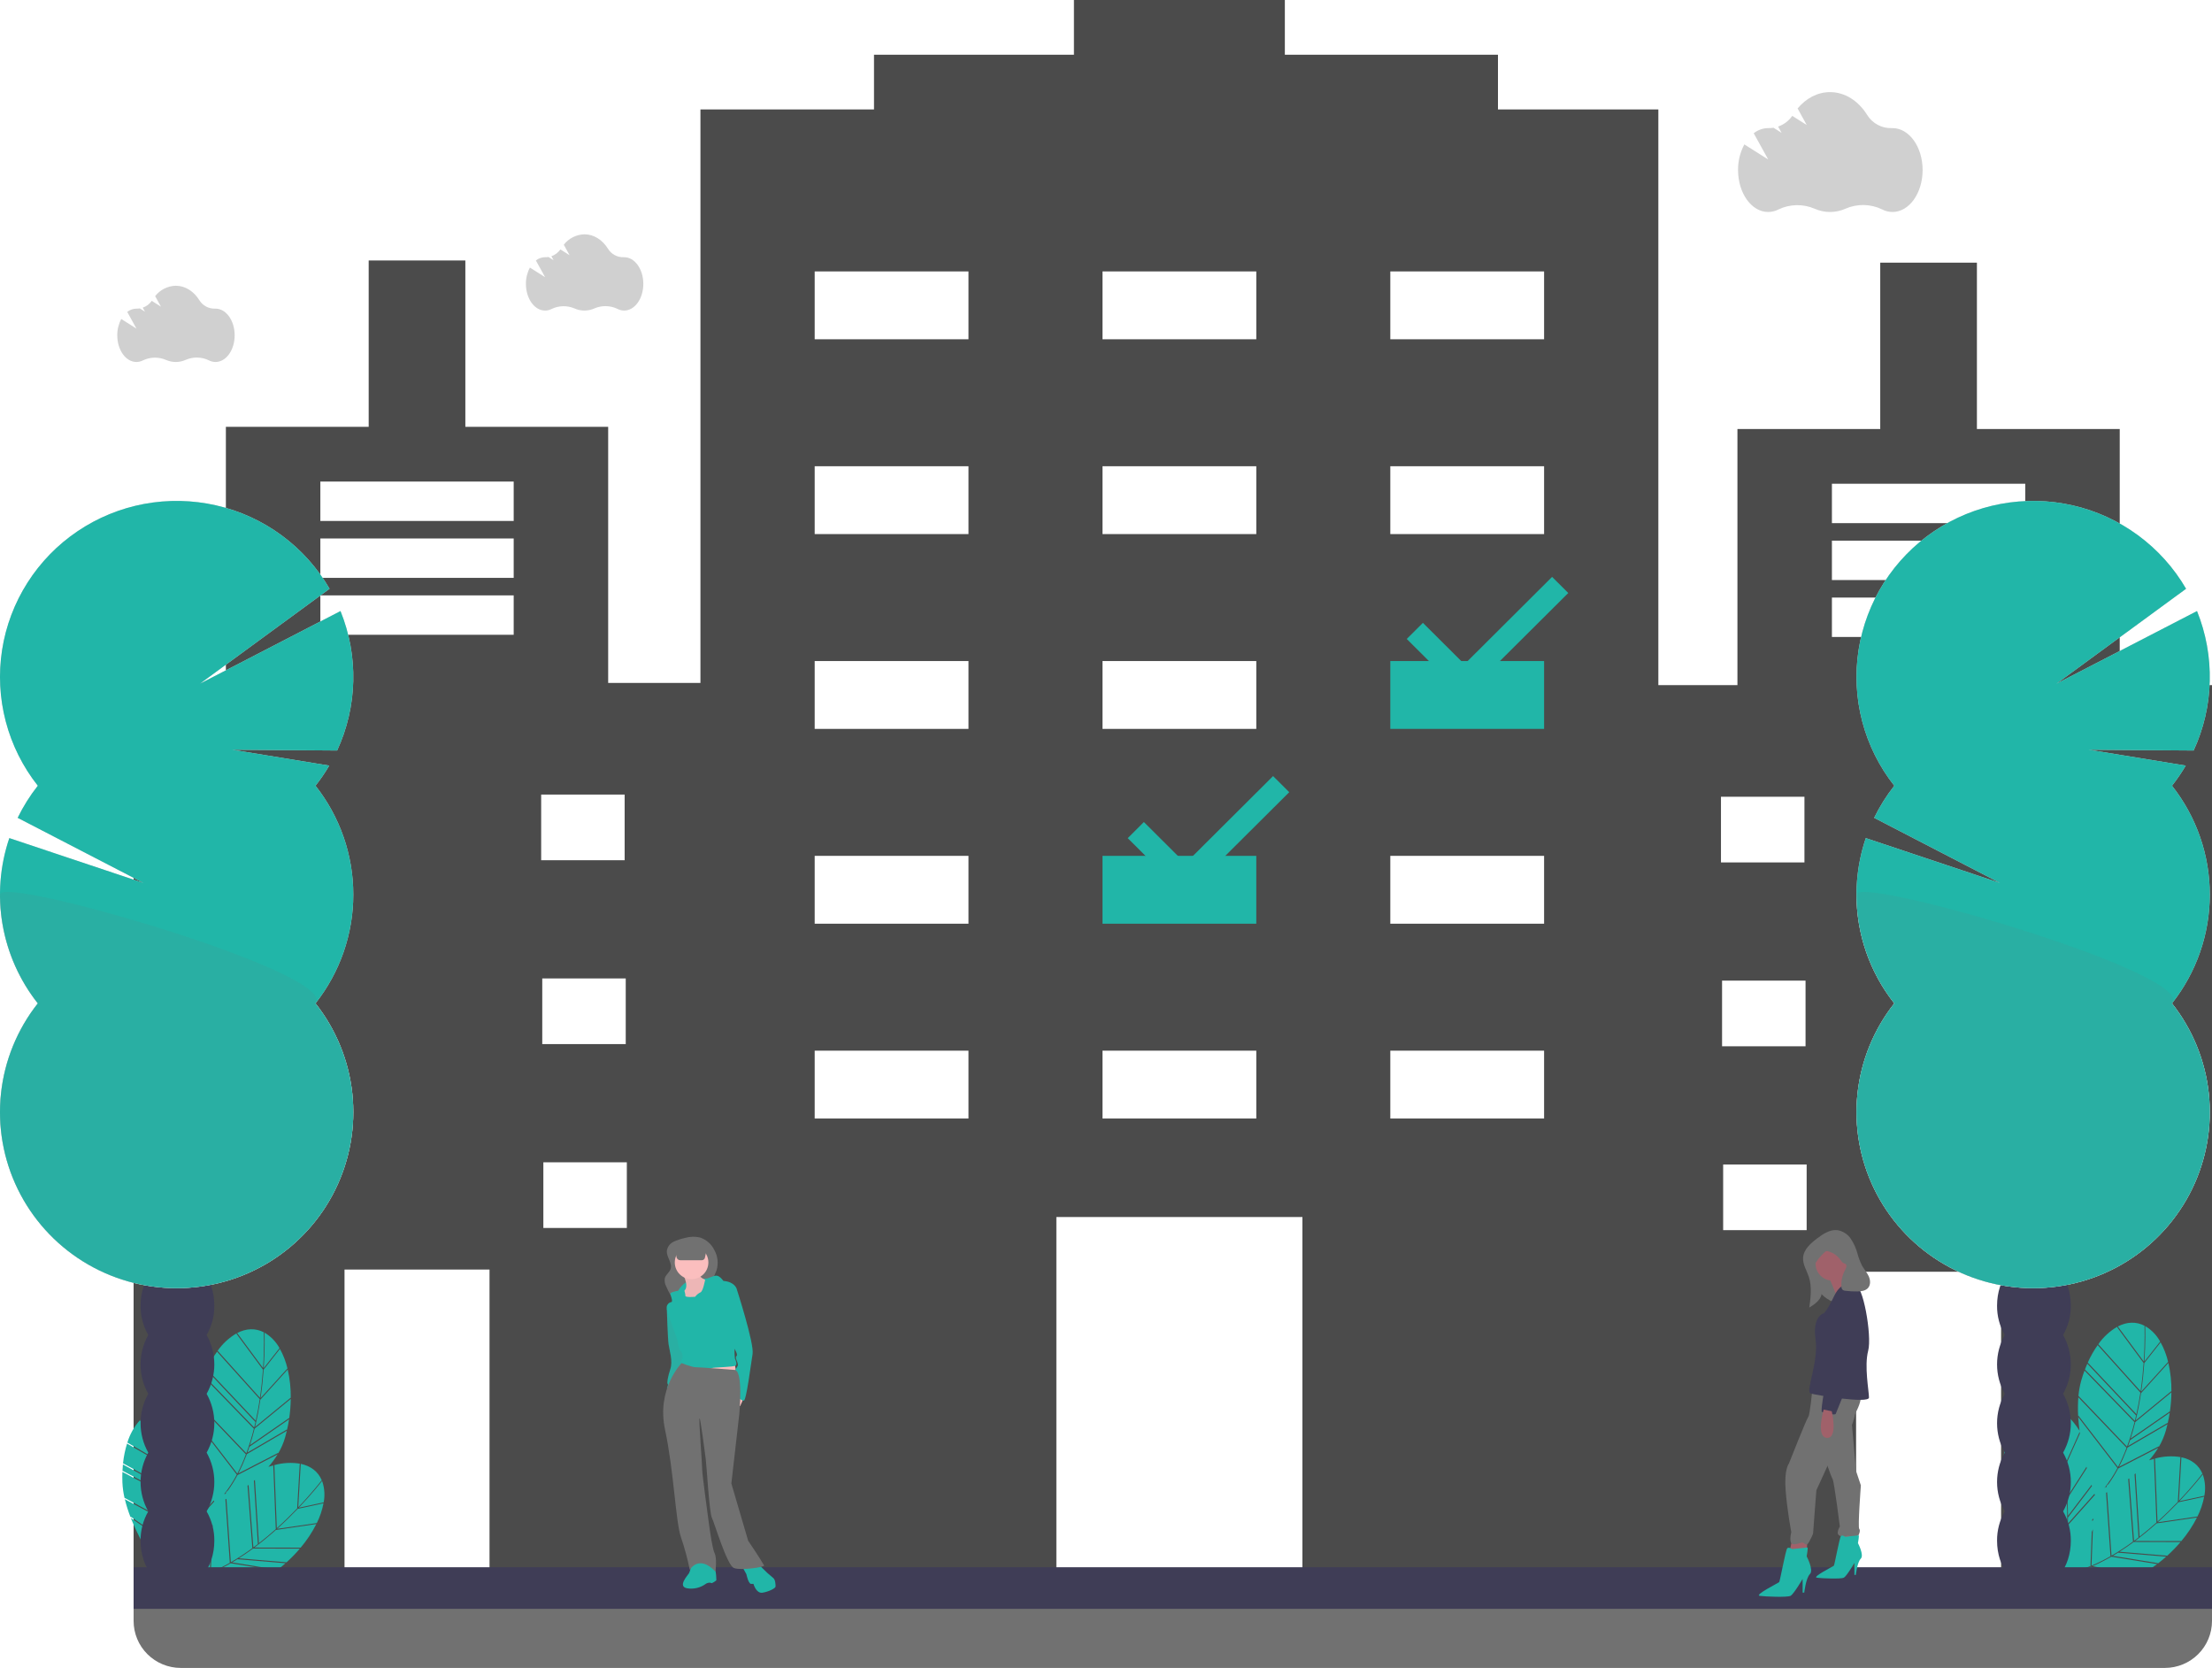 <svg width="252" height="190" viewBox="0 0 252 190" fill="none" xmlns="http://www.w3.org/2000/svg">
<g clip-path="url(#clip0_902_498)">
<path d="M178.562 73.556H157.037V87.27H178.562V73.556Z" fill="#21B6A8"/>
<path d="M145.022 95H123.497V108.714H145.022V95Z" fill="#21B6A8"/>
<path d="M241.488 78.045V48.871H225.218V29.921H214.205V48.871H197.936V78.045H188.926V12.467H170.654V6.234H146.375V0H122.347V6.234H99.57V12.467H79.797V77.795H69.285V48.622H53.015V29.672H42.002V48.622H25.733V77.795H15.221V181.273H39.249V144.619H55.769V181.273H120.345V138.635H148.378V181.273H187.424V181.522H211.452V144.869H227.972V181.522H252V78.045H241.488ZM23.856 90.512H33.367V97.992H23.856V90.512ZM23.981 111.457H33.492V118.937H23.981V111.457ZM33.617 139.882H24.106V132.402H33.617V139.882ZM58.522 72.31H36.496V67.822H58.522V72.31ZM58.522 65.827H36.496V61.339H58.522V65.827ZM58.522 59.344H36.496V54.856H58.522V59.344ZM61.651 90.512H71.162V97.992H61.651V90.512ZM61.776 111.457H71.287V118.937H61.776V111.457ZM71.412 139.882H61.901V132.402H71.412V139.882ZM110.333 127.415H92.812V119.685H110.333V127.415ZM110.333 105.223H92.812V97.493H110.333V105.223ZM110.333 83.031H92.812V75.302H110.333V83.031ZM110.333 60.84H92.812V53.11H110.333V60.84ZM110.333 38.648H92.812V30.919H110.333V38.648ZM143.122 127.415H125.601V119.685H143.122V127.415ZM143.122 105.223H125.601V97.493H143.122V105.223ZM143.122 83.031H125.601V75.302H143.122V83.031ZM143.122 60.84H125.601V53.11H143.122V60.84ZM143.122 38.648H125.601V30.919H143.122V38.648ZM175.91 127.415H158.39V119.685H175.91V127.415ZM175.91 105.223H158.39V97.493H175.91V105.223ZM175.91 83.031H158.39V75.302H175.91V83.031ZM175.91 60.84H158.39V53.11H175.91V60.84ZM175.91 38.648H158.39V30.919H175.91V38.648ZM196.059 90.761H205.57V98.242H196.059V90.761ZM196.184 111.706H205.695V119.186H196.184V111.706ZM205.821 140.131H196.309V132.651H205.821V140.131ZM230.725 72.559H208.699V68.071H230.725V72.559ZM230.725 66.076H208.699V61.588H230.725V66.076ZM230.725 59.593H208.699V55.105H230.725V59.593ZM233.854 90.761H243.365V98.242H233.854V90.761ZM233.979 111.706H243.49V119.186H233.979V111.706ZM243.615 140.131H234.104V132.651H243.615V140.131Z" fill="#4B4B4B"/>
<path d="M30.035 156.017C29.965 157.003 29.856 158.106 29.686 159.266L32.746 155.885L32.763 155.942C32.576 155.128 32.275 154.345 31.868 153.615L31.888 153.668L30.035 156.017Z" fill="#21B6A8"/>
<path d="M30.047 155.844L31.842 153.569C31.46 152.875 30.908 152.289 30.237 151.865C30.204 151.846 30.171 151.827 30.138 151.809C30.148 152.078 30.195 153.655 30.047 155.844Z" fill="#21B6A8"/>
<path d="M28.429 164.762C28.35 165.001 28.268 165.236 28.184 165.467L32.691 162.834L32.697 162.9C32.791 162.491 32.87 162.082 32.932 161.673L28.433 164.792L28.429 164.762Z" fill="#21B6A8"/>
<path d="M29.055 162.553L33.114 159.218L33.126 159.281C33.14 158.178 33.023 157.078 32.778 156.003L29.659 159.448C29.495 160.534 29.294 161.569 29.055 162.553Z" fill="#21B6A8"/>
<path d="M29.59 159.382L24.733 153.984L24.759 153.923C24.302 154.563 23.912 155.248 23.594 155.966L29.136 161.845C29.326 160.987 29.474 160.156 29.59 159.382Z" fill="#21B6A8"/>
<path d="M23.541 156.088L23.542 156.088C23.55 156.068 23.558 156.046 23.567 156.026L23.541 156.088Z" fill="#21B6A8"/>
<path d="M23.271 156.75L23.246 156.812C23.254 156.791 23.263 156.771 23.271 156.75Z" fill="#21B6A8"/>
<path d="M29.104 161.988L23.541 156.088C23.448 156.303 23.357 156.523 23.271 156.75L28.956 162.612C29.008 162.403 29.057 162.195 29.104 161.988Z" fill="#21B6A8"/>
<path d="M32.944 161.594C33.055 160.852 33.115 160.103 33.125 159.353L29.011 162.733C28.848 163.388 28.669 164.018 28.473 164.623L32.935 161.529L32.944 161.594Z" fill="#21B6A8"/>
<path d="M22.534 162.014L27.036 167.866C27.406 167.154 27.733 166.42 28.014 165.669L22.52 159.921C22.466 160.639 22.46 161.361 22.502 162.08L22.534 162.014Z" fill="#21B6A8"/>
<path d="M30.056 151.804L30.096 151.786C29.11 151.261 28.042 151.318 27.019 151.85L29.968 155.84C30.127 153.472 30.057 151.828 30.056 151.804Z" fill="#21B6A8"/>
<path d="M28.038 165.858C27.78 166.534 27.485 167.196 27.154 167.84L31.683 165.505L31.687 165.57C32.029 164.996 32.295 164.381 32.481 163.74C32.553 163.488 32.619 163.235 32.678 162.981L28.118 165.645C28.092 165.716 28.065 165.788 28.038 165.858Z" fill="#21B6A8"/>
<path d="M29.956 156.016L26.939 151.935L26.968 151.876C26.104 152.374 25.362 153.056 24.795 153.873L29.612 159.228C29.779 158.081 29.887 156.991 29.956 156.016Z" fill="#21B6A8"/>
<path d="M28.064 165.537C28.4 164.625 28.686 163.695 28.921 162.751L23.222 156.875C23.087 157.242 22.962 157.624 22.848 158.021C22.691 158.589 22.586 159.171 22.534 159.758L28.059 165.54L28.064 165.537Z" fill="#21B6A8"/>
<path d="M33.917 171.877C33.232 172.592 32.441 173.372 31.569 174.157L36.09 173.498L36.067 173.552C36.444 172.806 36.713 172.012 36.867 171.191L36.848 171.245L33.917 171.877Z" fill="#21B6A8"/>
<path d="M36.731 168.807C36.718 168.771 36.704 168.736 36.69 168.701C36.526 168.914 35.552 170.159 34.038 171.751L36.876 171.139C37.026 170.362 36.976 169.56 36.731 168.807Z" fill="#21B6A8"/>
<path d="M27.081 177.591C26.867 177.725 26.654 177.854 26.442 177.979L31.598 178.815L31.56 178.869C31.895 178.614 32.217 178.349 32.528 178.073L27.065 177.617L27.081 177.591Z" fill="#21B6A8"/>
<path d="M28.978 176.288L34.239 176.298L34.208 176.354C34.925 175.514 35.539 174.592 36.039 173.608L31.431 174.28C30.61 175.012 29.792 175.681 28.978 176.288Z" fill="#21B6A8"/>
<path d="M27.204 177.512L32.622 177.965L32.587 178.02C33.148 177.519 33.673 176.981 34.161 176.409L28.829 176.398C28.284 176.8 27.742 177.171 27.204 177.512Z" fill="#21B6A8"/>
<path d="M20.569 180.183C20.607 180.144 20.648 180.102 20.688 180.061C21.793 179.886 22.872 179.579 23.903 179.146L24.05 175.257C24.094 175.158 24.136 175.058 24.178 174.958L24.021 179.097C24.762 178.784 25.483 178.426 26.181 178.026L25.678 170.796C25.717 170.776 25.756 170.755 25.796 170.734L26.299 177.955L26.304 177.956C27.147 177.467 27.962 176.932 28.748 176.356L28.2 169.24C28.239 169.212 28.277 169.184 28.316 169.155L28.864 176.27C29.038 176.142 29.209 176.013 29.377 175.883L28.925 168.68C28.964 168.649 29.003 168.617 29.041 168.585L29.494 175.793C30.189 175.253 30.835 174.708 31.419 174.185L31.135 166.942L31.194 166.911C30.992 166.964 30.787 167.026 30.58 167.094C30.97 166.651 31.32 166.176 31.627 165.673L27.054 168.03C26.738 168.629 26.382 169.206 25.989 169.758C25.907 169.835 25.825 169.912 25.745 169.992L25.751 170.078C25.713 170.127 25.676 170.177 25.639 170.225L25.63 170.108C25.573 170.167 25.516 170.23 25.459 170.29C26.038 169.57 26.547 168.796 26.977 167.979L22.507 162.17C22.538 162.689 22.589 163.212 22.654 163.73C22.239 163.058 21.735 162.445 21.156 161.907L21.191 161.952L20.158 164.755C20.398 165.715 20.636 166.798 20.834 167.953L22.67 163.852C22.678 163.916 22.687 163.98 22.696 164.044L20.865 168.134C21.046 169.217 21.176 170.264 21.254 171.273L23.452 167.834C23.465 167.883 23.477 167.933 23.49 167.982L21.268 171.458C21.316 172.131 21.341 172.786 21.343 173.421L24.029 169.89C24.044 169.936 24.058 169.981 24.072 170.026L21.357 173.595L21.343 173.567C21.343 173.819 21.338 174.067 21.33 174.313L24.36 170.913C24.376 170.961 24.391 171.004 24.405 171.044L21.322 174.502C21.319 174.578 21.316 174.655 21.312 174.73C21.276 175.452 21.201 176.172 21.086 176.886L21.379 176.591C21.323 176.706 21.269 176.819 21.217 176.93L21.05 177.098C21.031 177.207 21.009 177.314 20.988 177.421C20.927 177.555 20.868 177.687 20.811 177.814C20.866 177.569 20.917 177.323 20.961 177.074L14.908 172.925C16.487 176.95 19.461 180.779 19.651 181.022C19.806 180.734 19.946 180.438 20.075 180.136C20.113 180.133 20.15 180.129 20.188 180.125C20.172 180.162 20.156 180.199 20.14 180.236C20.121 180.238 20.102 180.241 20.083 180.243C20.098 180.247 20.116 180.251 20.132 180.256C20.041 180.467 19.947 180.674 19.846 180.875C19.978 180.756 20.179 180.569 20.42 180.332C21.843 180.694 25.677 181.468 28.961 180.325L23.93 179.234C22.854 179.689 21.725 180.007 20.569 180.183ZM24.104 173.842L24.224 173.72L24.218 173.903L24.097 174.024L24.104 173.842Z" fill="#21B6A8"/>
<path d="M36.63 168.645L36.673 168.657C36.249 167.626 35.391 166.991 34.263 166.751L33.979 171.697C35.617 169.974 36.616 168.664 36.63 168.645Z" fill="#21B6A8"/>
<path d="M26.078 178.187C25.447 178.544 24.796 178.865 24.129 179.151L29.111 180.231L29.073 180.284C29.704 180.059 30.303 179.754 30.857 179.379C31.074 179.23 31.286 179.077 31.494 178.92L26.277 178.074C26.211 178.112 26.144 178.15 26.078 178.187Z" fill="#21B6A8"/>
<path d="M31.536 174.081C32.398 173.304 33.179 172.533 33.857 171.826L34.147 166.765L34.206 166.739C33.222 166.573 32.214 166.627 31.254 166.896L31.536 174.081Z" fill="#21B6A8"/>
<path d="M21.116 161.871C20.538 161.329 19.831 160.941 19.061 160.745C19.024 160.737 18.987 160.729 18.95 160.722C19.043 160.975 19.577 162.46 20.116 164.587L21.116 161.871Z" fill="#21B6A8"/>
<path d="M20.778 168.093L14.485 164.455L14.491 164.389C14.255 165.138 14.096 165.91 14.016 166.691L21.111 170.575C21.025 169.701 20.909 168.865 20.778 168.093Z" fill="#21B6A8"/>
<path d="M14.004 166.823L14.004 166.823C14.007 166.801 14.007 166.778 14.009 166.757L14.004 166.823Z" fill="#21B6A8"/>
<path d="M13.953 167.536L13.948 167.602C13.949 167.58 13.951 167.558 13.953 167.536Z" fill="#21B6A8"/>
<path d="M21.125 170.721L14.005 166.823C13.982 167.056 13.964 167.294 13.953 167.536L21.178 171.36C21.162 171.145 21.145 170.932 21.125 170.721Z" fill="#21B6A8"/>
<path d="M21.231 174.557L14.223 170.782C14.394 171.482 14.612 172.17 14.875 172.841L14.885 172.769L20.982 176.948C21.113 176.157 21.196 175.358 21.231 174.557Z" fill="#21B6A8"/>
<path d="M18.87 160.743L18.903 160.713C17.802 160.518 16.805 160.9 15.997 161.721L20.039 164.608C19.455 162.307 18.879 160.765 18.87 160.743Z" fill="#21B6A8"/>
<path d="M20.082 164.779L15.947 161.826L15.956 161.762C15.289 162.502 14.795 163.379 14.51 164.331L20.752 167.939C20.555 166.798 20.319 165.728 20.082 164.779Z" fill="#21B6A8"/>
<path d="M21.237 174.417C21.273 173.445 21.257 172.473 21.188 171.503L13.945 167.67C13.93 168.061 13.93 168.462 13.945 168.874C13.971 169.463 14.052 170.049 14.185 170.624L21.234 174.42L21.237 174.417Z" fill="#21B6A8"/>
<path d="M244.288 155.269C244.218 156.255 244.108 157.358 243.939 158.518L246.999 155.137L247.016 155.194C246.829 154.38 246.527 153.597 246.121 152.867L246.14 152.92L244.288 155.269Z" fill="#21B6A8"/>
<path d="M244.3 155.096L246.094 152.821C245.713 152.127 245.16 151.541 244.489 151.117C244.457 151.098 244.423 151.079 244.39 151.061C244.4 151.33 244.447 152.907 244.3 155.096Z" fill="#21B6A8"/>
<path d="M242.681 164.014C242.602 164.253 242.521 164.488 242.437 164.719L246.943 162.086L246.95 162.152C247.044 161.743 247.122 161.334 247.185 160.925L242.685 164.044L242.681 164.014Z" fill="#21B6A8"/>
<path d="M243.308 161.805L247.367 158.47L247.378 158.533C247.392 157.43 247.276 156.33 247.03 155.255L243.912 158.7C243.748 159.786 243.547 160.821 243.308 161.805Z" fill="#21B6A8"/>
<path d="M243.842 158.634L238.986 153.236L239.012 153.175C238.555 153.815 238.165 154.5 237.846 155.218L243.388 161.096C243.578 160.239 243.727 159.408 243.842 158.634Z" fill="#21B6A8"/>
<path d="M237.794 155.34L237.794 155.34C237.803 155.32 237.811 155.298 237.819 155.278L237.794 155.34Z" fill="#21B6A8"/>
<path d="M243.356 161.24L237.794 155.34C237.7 155.555 237.61 155.775 237.524 156.002L243.209 161.864C243.261 161.655 243.31 161.446 243.356 161.24Z" fill="#21B6A8"/>
<path d="M237.524 156.002L237.499 156.064C237.507 156.043 237.516 156.023 237.524 156.002Z" fill="#21B6A8"/>
<path d="M247.197 160.846C247.308 160.104 247.368 159.355 247.377 158.605L243.264 161.985C243.101 162.64 242.922 163.27 242.726 163.875L247.188 160.781L247.197 160.846Z" fill="#21B6A8"/>
<path d="M236.786 161.266L241.289 167.118C241.659 166.406 241.985 165.672 242.267 164.921L236.773 159.172C236.719 159.891 236.713 160.613 236.755 161.332L236.786 161.266Z" fill="#21B6A8"/>
<path d="M244.308 151.056L244.349 151.038C243.362 150.513 242.295 150.57 241.272 151.102L244.221 155.092C244.379 152.724 244.309 151.08 244.308 151.056Z" fill="#21B6A8"/>
<path d="M242.291 165.11C242.032 165.786 241.737 166.448 241.406 167.092L245.935 164.757L245.94 164.822C246.281 164.248 246.548 163.633 246.734 162.992C246.806 162.74 246.872 162.487 246.931 162.233L242.371 164.897C242.344 164.968 242.318 165.04 242.291 165.11Z" fill="#21B6A8"/>
<path d="M244.209 155.268L241.192 151.187L241.22 151.128C240.357 151.626 239.615 152.308 239.048 153.125L243.865 158.48C244.032 157.333 244.14 156.243 244.209 155.268Z" fill="#21B6A8"/>
<path d="M242.316 164.789C242.652 163.877 242.938 162.947 243.174 162.003L237.475 156.127C237.339 156.494 237.215 156.876 237.101 157.273C236.943 157.841 236.838 158.423 236.787 159.01L242.312 164.792L242.316 164.789Z" fill="#21B6A8"/>
<path d="M248.17 171.129C247.485 171.844 246.694 172.624 245.821 173.409L250.343 172.75L250.319 172.804C250.696 172.058 250.965 171.264 251.12 170.443L251.1 170.497L248.17 171.129Z" fill="#21B6A8"/>
<path d="M250.983 168.059C250.971 168.023 250.957 167.988 250.943 167.953C250.779 168.166 249.805 169.411 248.29 171.003L251.129 170.391C251.279 169.614 251.229 168.811 250.983 168.059Z" fill="#21B6A8"/>
<path d="M241.333 176.843C241.12 176.977 240.906 177.106 240.694 177.231L245.85 178.067L245.813 178.121C246.147 177.866 246.47 177.601 246.78 177.325L241.317 176.869L241.333 176.843Z" fill="#21B6A8"/>
<path d="M243.231 175.54L248.492 175.55L248.46 175.606C249.177 174.766 249.792 173.844 250.291 172.86L245.684 173.532C244.862 174.264 244.045 174.933 243.231 175.54Z" fill="#21B6A8"/>
<path d="M241.457 176.764L246.874 177.217L246.84 177.272C247.4 176.771 247.926 176.233 248.414 175.661L243.082 175.65C242.536 176.051 241.995 176.423 241.457 176.764Z" fill="#21B6A8"/>
<path d="M234.822 179.435C234.86 179.396 234.901 179.354 234.941 179.313C236.045 179.138 237.125 178.831 238.156 178.398L238.303 174.509C238.347 174.41 238.389 174.31 238.43 174.21L238.274 178.349C239.014 178.036 239.736 177.678 240.434 177.278L239.931 170.048C239.97 170.028 240.009 170.007 240.049 169.986L240.551 177.207L240.556 177.208C241.399 176.719 242.215 176.184 243 175.608L242.452 168.492C242.491 168.464 242.53 168.436 242.569 168.407L243.117 175.522C243.29 175.394 243.461 175.265 243.63 175.135L243.178 167.932C243.217 167.901 243.255 167.869 243.294 167.837L243.746 175.045C244.442 174.505 245.088 173.96 245.672 173.437L245.388 166.194L245.447 166.163C245.245 166.216 245.04 166.278 244.833 166.346C245.222 165.903 245.572 165.428 245.879 164.925L241.307 167.282C240.99 167.881 240.634 168.458 240.241 169.01C240.159 169.087 240.078 169.164 239.997 169.244L240.003 169.331C239.966 169.379 239.929 169.429 239.891 169.477L239.883 169.36C239.825 169.419 239.769 169.482 239.712 169.542C240.291 168.822 240.799 168.048 241.229 167.231L236.76 161.422C236.79 161.941 236.841 162.464 236.907 162.982C236.492 162.31 235.988 161.697 235.409 161.159L235.444 161.204L234.411 164.007C234.65 164.967 234.888 166.05 235.087 167.205L236.923 163.104C236.931 163.168 236.94 163.232 236.949 163.296L235.117 167.386C235.299 168.469 235.428 169.516 235.507 170.525L237.704 167.086C237.717 167.135 237.73 167.185 237.742 167.234L235.521 170.71C235.569 171.383 235.594 172.038 235.595 172.673L238.282 169.142C238.296 169.188 238.31 169.234 238.324 169.278L235.609 172.847L235.596 172.819C235.595 173.071 235.591 173.319 235.582 173.565L238.613 170.165C238.629 170.213 238.644 170.256 238.658 170.296L235.575 173.754C235.572 173.83 235.569 173.907 235.565 173.982C235.529 174.704 235.453 175.424 235.339 176.138L235.631 175.843C235.576 175.958 235.522 176.071 235.469 176.182L235.303 176.35C235.284 176.459 235.262 176.566 235.241 176.673C235.18 176.807 235.12 176.939 235.064 177.066C235.119 176.821 235.17 176.575 235.214 176.326L229.161 172.177C230.74 176.202 233.713 180.031 233.904 180.274C234.058 179.986 234.199 179.69 234.328 179.388C234.365 179.385 234.403 179.381 234.44 179.377C234.425 179.414 234.409 179.451 234.393 179.488C234.374 179.49 234.355 179.493 234.336 179.495C234.351 179.499 234.368 179.503 234.384 179.508C234.293 179.719 234.199 179.926 234.098 180.127C234.23 180.008 234.432 179.821 234.672 179.584C236.096 179.946 239.93 180.72 243.213 179.577L238.183 178.486C237.106 178.941 235.977 179.259 234.822 179.435ZM238.356 173.094L238.477 172.972L238.47 173.155L238.35 173.276L238.356 173.094Z" fill="#21B6A8"/>
<path d="M250.883 167.897L250.925 167.909C250.502 166.878 249.644 166.243 248.515 166.003L248.232 170.949C249.87 169.226 250.869 167.916 250.883 167.897Z" fill="#21B6A8"/>
<path d="M240.331 177.439C239.699 177.796 239.048 178.118 238.381 178.403L243.364 179.483L243.326 179.536C243.956 179.311 244.556 179.006 245.109 178.631C245.326 178.482 245.539 178.329 245.747 178.172L240.529 177.326C240.463 177.364 240.397 177.402 240.331 177.439Z" fill="#21B6A8"/>
<path d="M245.789 173.333C246.651 172.556 247.432 171.785 248.109 171.078L248.399 166.017L248.458 165.991C247.475 165.825 246.467 165.879 245.507 166.148L245.789 173.333Z" fill="#21B6A8"/>
<path d="M235.369 161.123C234.791 160.581 234.084 160.193 233.314 159.997C233.277 159.989 233.24 159.981 233.203 159.974C233.295 160.227 233.829 161.712 234.369 163.839L235.369 161.123Z" fill="#21B6A8"/>
<path d="M235.031 167.345L228.737 163.707L228.743 163.641C228.508 164.39 228.349 165.162 228.269 165.943L235.363 169.827C235.278 168.952 235.161 168.117 235.031 167.345Z" fill="#21B6A8"/>
<path d="M228.205 166.788L228.201 166.854C228.202 166.832 228.204 166.81 228.205 166.788Z" fill="#21B6A8"/>
<path d="M228.257 166.075L228.257 166.075C228.259 166.053 228.26 166.03 228.262 166.008L228.257 166.075Z" fill="#21B6A8"/>
<path d="M235.377 169.973L228.257 166.075C228.234 166.308 228.217 166.546 228.205 166.788L235.431 170.612C235.415 170.397 235.397 170.184 235.377 169.973Z" fill="#21B6A8"/>
<path d="M235.484 173.809L228.475 170.034C228.646 170.734 228.865 171.422 229.128 172.093L229.137 172.021L235.235 176.2C235.366 175.409 235.449 174.61 235.484 173.809Z" fill="#21B6A8"/>
<path d="M233.123 159.995L233.156 159.965C232.055 159.77 231.057 160.152 230.249 160.973L234.292 163.86C233.708 161.559 233.131 160.017 233.123 159.995Z" fill="#21B6A8"/>
<path d="M234.335 164.031L230.2 161.078L230.209 161.014C229.542 161.754 229.048 162.631 228.762 163.583L235.005 167.191C234.807 166.05 234.572 164.98 234.335 164.031Z" fill="#21B6A8"/>
<path d="M235.49 173.669C235.526 172.697 235.51 171.725 235.441 170.755L228.198 166.922C228.182 167.313 228.182 167.714 228.197 168.126C228.224 168.715 228.304 169.301 228.438 169.876L235.486 173.672L235.49 173.669Z" fill="#21B6A8"/>
<path d="M15.221 181.273H252V184.648C252 186.067 251.434 187.429 250.426 188.432C249.419 189.436 248.052 190 246.628 190H20.593C19.168 190 17.802 189.436 16.794 188.432C15.787 187.429 15.221 186.067 15.221 184.648V181.273Z" fill="#717171"/>
<path d="M252 178.53H15.221V183.268H252V178.53Z" fill="#3F3D56"/>
<path d="M198.723 16.45L201.442 18.168L199.791 15.178C200.259 14.806 200.838 14.6 201.436 14.593C201.45 14.593 201.465 14.593 201.48 14.593C201.668 14.596 201.857 14.582 202.044 14.552L202.965 15.134L202.57 14.418C203.223 14.191 203.787 13.765 204.182 13.199L205.832 14.241L204.79 12.354C205.754 11.2 207.055 10.493 208.486 10.493C210.201 10.493 211.729 11.509 212.715 13.093C213.007 13.567 213.419 13.955 213.91 14.219C214.401 14.483 214.953 14.612 215.511 14.595C215.542 14.593 215.572 14.593 215.603 14.593C217.497 14.593 219.032 16.732 219.032 19.37C219.032 22.009 217.497 24.147 215.603 24.147C215.187 24.146 214.777 24.044 214.409 23.849C213.764 23.538 213.059 23.369 212.343 23.355C211.626 23.341 210.915 23.482 210.259 23.769C209.704 24.017 209.104 24.146 208.496 24.147C207.888 24.149 207.286 24.023 206.731 23.777C206.079 23.496 205.375 23.357 204.665 23.371C203.956 23.384 203.257 23.55 202.617 23.856C202.253 24.046 201.847 24.146 201.436 24.147C199.542 24.147 198.007 22.009 198.007 19.37C197.996 18.352 198.242 17.348 198.723 16.45Z" fill="#D0D0D0"/>
<path d="M60.37 30.481L62.1 31.574L61.05 29.671C61.347 29.435 61.715 29.304 62.096 29.299C62.105 29.299 62.115 29.299 62.124 29.299C62.244 29.302 62.364 29.293 62.483 29.273L63.069 29.643L62.818 29.188C63.233 29.044 63.592 28.773 63.843 28.413L64.892 29.076L64.23 27.875C64.509 27.516 64.865 27.224 65.271 27.019C65.678 26.815 66.125 26.703 66.581 26.691C67.672 26.691 68.644 27.338 69.271 28.345C69.457 28.646 69.719 28.894 70.031 29.061C70.344 29.229 70.695 29.312 71.049 29.3C71.069 29.3 71.089 29.299 71.108 29.299C72.313 29.299 73.289 30.66 73.289 32.338C73.289 34.017 72.313 35.377 71.108 35.377C70.843 35.376 70.583 35.311 70.349 35.188C69.938 34.989 69.49 34.882 69.034 34.873C68.578 34.864 68.126 34.954 67.709 35.136C67.356 35.294 66.974 35.376 66.587 35.377C66.2 35.378 65.818 35.298 65.464 35.141C65.05 34.962 64.602 34.874 64.15 34.883C63.699 34.892 63.255 34.997 62.848 35.192C62.616 35.313 62.358 35.376 62.096 35.377C60.891 35.377 59.915 34.017 59.915 32.338C59.908 31.691 60.065 31.052 60.37 30.481Z" fill="#D0D0D0"/>
<path d="M13.816 36.339L15.545 37.432L14.495 35.529C14.793 35.293 15.161 35.162 15.541 35.157C15.55 35.157 15.56 35.158 15.569 35.158C15.689 35.16 15.809 35.151 15.928 35.131L16.514 35.502L16.263 35.047C16.678 34.902 17.037 34.631 17.288 34.271L18.338 34.934L17.675 33.733C17.954 33.375 18.31 33.082 18.716 32.878C19.123 32.673 19.57 32.561 20.026 32.55C21.117 32.55 22.089 33.196 22.716 34.203C22.902 34.505 23.164 34.752 23.476 34.92C23.789 35.087 24.14 35.17 24.495 35.159C24.514 35.158 24.534 35.157 24.553 35.157C25.758 35.157 26.734 36.518 26.734 38.196C26.734 39.875 25.758 41.235 24.553 41.235C24.288 41.234 24.028 41.169 23.794 41.046C23.384 40.847 22.935 40.74 22.479 40.731C22.024 40.722 21.571 40.812 21.154 40.995C20.801 41.152 20.419 41.234 20.032 41.235C19.645 41.236 19.263 41.156 18.909 41C18.495 40.821 18.047 40.733 17.596 40.741C17.144 40.75 16.7 40.855 16.293 41.05C16.061 41.171 15.803 41.234 15.541 41.235C14.337 41.235 13.36 39.875 13.36 38.196C13.353 37.549 13.51 36.91 13.816 36.339Z" fill="#D0D0D0"/>
<path d="M76.27 148.824L75.968 149.125C75.968 149.125 76.069 152.436 76.169 153.138C76.27 153.841 76.673 155.045 76.371 155.948C76.069 156.851 75.968 157.553 76.069 157.653C76.169 157.754 75.968 158.155 75.968 158.155L76.773 157.653L78.083 154.643L77.478 151.433L76.27 148.824Z" fill="#21B6A8"/>
<path opacity="0.1" d="M76.27 148.824L75.968 149.125C75.968 149.125 76.069 152.436 76.169 153.138C76.27 153.841 76.673 155.045 76.371 155.948C76.069 156.851 75.968 157.553 76.069 157.653C76.169 157.754 75.968 158.155 75.968 158.155L76.773 157.653L78.083 154.643L77.478 151.433L76.27 148.824Z" fill="#717171"/>
<path d="M81.608 180.026C81.608 180.026 81.608 178.923 81.406 178.722C81.205 178.522 80.903 177.819 80.5 177.819C80.097 177.819 78.687 178.221 78.687 178.321C78.698 178.634 78.629 178.945 78.486 179.224C78.284 179.525 77.176 180.729 78.284 180.929C78.653 180.99 79.029 180.976 79.392 180.89C79.755 180.804 80.098 180.647 80.399 180.428C80.5 180.327 80.903 180.227 81.003 180.327C81.104 180.428 81.608 180.026 81.608 180.026Z" fill="#21B6A8"/>
<path d="M84.428 178.221L85.032 179.324C85.032 179.324 85.233 180.327 85.535 180.428H85.838C85.838 180.428 86.14 181.531 86.845 181.431C87.55 181.331 88.355 180.929 88.355 180.729C88.355 180.528 88.355 179.926 88.053 179.725C87.629 179.381 87.226 179.012 86.845 178.622L86.341 178.12L84.428 178.221Z" fill="#21B6A8"/>
<path d="M76.698 141.469C76.505 141.568 76.337 141.711 76.211 141.888C76.084 142.064 76.002 142.268 75.971 142.483C75.915 143.199 76.626 143.874 76.397 144.555C76.267 144.942 75.863 145.193 75.746 145.584C75.685 145.896 75.731 146.219 75.877 146.502C76.036 146.89 76.23 147.263 76.455 147.616C76.88 148.28 77.432 148.91 77.546 149.689C77.577 149.825 77.576 149.967 77.542 150.103C77.508 150.238 77.442 150.364 77.349 150.469C77.554 150.315 77.788 150.204 78.037 150.143C79.066 149.801 80.022 149.27 80.856 148.579C81.16 148.366 81.388 148.064 81.509 147.715C81.662 147.099 81.193 146.482 81.238 145.849C81.266 145.443 81.501 145.085 81.634 144.701C81.75 144.319 81.787 143.917 81.743 143.52C81.698 143.124 81.574 142.74 81.377 142.392C81.214 142.055 80.984 141.755 80.701 141.51C80.418 141.265 80.088 141.079 79.731 140.965C79.182 140.838 78.609 140.854 78.067 141.013C77.595 141.111 77.135 141.264 76.698 141.469Z" fill="#717171"/>
<path d="M77.265 147.033C77.487 146.622 77.816 146.279 78.216 146.038C78.617 145.797 79.075 145.668 79.543 145.664C81.154 145.664 80.852 145.564 80.852 145.564L80.349 147.57L79.342 148.573L77.265 147.033Z" fill="#21B6A8"/>
<path d="M77.68 144.912C77.68 144.912 78.586 146.416 77.982 147.018C77.378 147.62 77.68 148.222 77.781 148.323C77.881 148.423 80.701 148.624 80.701 148.624L80.802 147.219L81.104 146.015C81.104 146.015 79.493 145.714 79.694 145.012C79.896 144.31 77.68 144.912 77.68 144.912Z" fill="#FBBEBE"/>
<path opacity="0.1" d="M77.68 144.912C77.68 144.912 78.586 146.416 77.982 147.018C77.378 147.62 77.68 148.222 77.781 148.323C77.881 148.423 80.701 148.624 80.701 148.624L80.802 147.219L81.104 146.015C81.104 146.015 79.493 145.714 79.694 145.012C79.896 144.31 77.68 144.912 77.68 144.912Z" fill="#717171"/>
<path d="M84.73 159.158C84.622 159.503 84.487 159.838 84.327 160.161C84.226 160.262 83.924 159.459 83.924 159.459L84.226 158.757L84.73 159.158Z" fill="#FBBEBE"/>
<path d="M83.572 154.593L83.974 156.901H77.932L78.234 154.593H83.572Z" fill="#FBBEBE"/>
<path d="M78.788 145.714C79.844 145.714 80.701 144.861 80.701 143.808C80.701 142.755 79.844 141.902 78.788 141.902C77.731 141.902 76.874 142.755 76.874 143.808C76.874 144.861 77.731 145.714 78.788 145.714Z" fill="#FBBEBE"/>
<path d="M79.191 147.721C79.191 147.721 78.083 147.821 78.083 147.62C78.083 147.42 77.982 146.818 77.781 146.918C77.579 147.018 76.27 147.119 76.371 147.42C76.471 147.721 76.673 148.323 76.471 148.323C76.384 148.34 76.302 148.376 76.229 148.426C76.156 148.477 76.094 148.541 76.047 148.616C76 148.691 75.968 148.775 75.955 148.863C75.941 148.95 75.946 149.04 75.968 149.125C76.069 149.627 77.176 152.637 77.176 152.637C77.176 152.637 77.277 153.64 77.579 153.941C77.702 154.099 77.769 154.293 77.769 154.493C77.769 154.693 77.702 154.887 77.579 155.045C77.378 155.245 78.083 155.446 78.385 155.847C78.687 156.249 81.003 155.948 81.104 155.847C81.205 155.747 83.622 155.747 83.823 155.546C84.025 155.346 83.723 154.744 83.723 154.744C83.723 154.744 83.622 153.841 83.723 153.54C83.823 153.239 83.32 148.323 83.018 148.022C82.716 147.721 83.924 146.818 83.924 146.818C83.924 146.818 83.723 146.015 82.413 145.915C82.413 145.915 82.01 145.313 81.608 145.313C81.205 145.313 80.33 145.78 80.33 145.78C80.33 145.78 80.097 147.119 79.795 147.219C79.556 147.336 79.349 147.508 79.191 147.721Z" fill="#21B6A8"/>
<path d="M83.219 146.517L83.924 146.818C83.924 146.818 85.938 153.038 85.737 154.242C85.535 155.446 85.032 159.559 84.73 159.559C84.428 159.559 83.823 158.957 83.823 158.957V157.954C83.823 157.754 83.521 157.152 83.723 157.152C83.924 157.152 84.226 156.951 84.025 156.75C83.823 156.55 83.622 156.249 83.823 155.948C84.025 155.647 84.125 155.546 84.025 155.245C83.924 154.944 83.723 154.643 83.924 154.443C84.125 154.242 83.42 153.239 83.42 153.239L82.313 148.824L82.514 147.018L83.219 146.517Z" fill="#21B6A8"/>
<path d="M83.622 156.048C83.622 156.048 79.795 155.747 79.291 155.747C78.788 155.747 77.658 155.275 77.658 155.275C77.658 155.275 74.759 158.155 75.766 162.87C76.773 167.586 76.975 173.405 77.579 175.11C77.99 176.326 78.326 177.566 78.586 178.823C78.586 178.823 79.593 177.017 81.507 179.023C81.507 179.023 81.708 177.518 81.406 176.916C81.104 176.314 80.701 173.104 80.701 173.104C80.701 173.104 79.996 167.987 79.996 167.385C79.996 166.783 79.593 161.666 79.694 161.566C79.795 161.466 80.298 165.479 80.399 166.181C80.5 166.883 80.802 172.301 81.104 172.903C81.406 173.505 82.816 178.321 83.622 178.622C84.428 178.923 87.147 178.522 87.046 178.321C86.945 178.12 86.24 177.017 86.039 176.716L85.233 175.512L83.32 168.99L84.226 161.064C84.226 161.064 84.73 155.948 83.622 156.048Z" fill="#717171"/>
<path d="M79.953 143.557H77.499C77.395 143.557 77.295 143.52 77.216 143.453C77.136 143.385 77.084 143.292 77.068 143.19L76.824 141.651H80.651L80.309 143.27C80.292 143.351 80.247 143.424 80.182 143.476C80.118 143.529 80.037 143.557 79.953 143.557Z" fill="#717171"/>
<path d="M206.422 143.082H210.294V148.592C209.785 148.592 209.282 148.492 208.812 148.298C208.342 148.105 207.916 147.821 207.556 147.462C207.197 147.104 206.911 146.679 206.717 146.211C206.522 145.743 206.422 145.242 206.422 144.735V143.082Z" fill="#717171"/>
<path d="M204.164 175.362L203.887 176.739H205.823L205.915 175.362H204.164Z" fill="#A0616A"/>
<path d="M204.164 176.464C204.164 176.464 203.795 176.188 203.611 176.372C203.426 176.555 202.781 180.137 202.689 180.229C202.597 180.321 199.831 181.698 200.476 181.79C201.122 181.882 203.611 181.974 203.979 181.79C204.348 181.606 205.362 179.862 205.362 179.862V181.423H205.546C205.546 181.423 205.731 179.77 206.192 179.31C206.653 178.851 205.823 177.29 205.823 177.29C205.823 177.29 206.007 176.28 205.915 176.28C205.823 176.28 204.164 176.464 204.164 176.464Z" fill="#21B6A8"/>
<path d="M209.879 174.397L209.602 175.775H211.538L211.631 174.397H209.879Z" fill="#A0616A"/>
<path d="M207.667 165.444C207.667 165.444 208.588 168.199 208.773 168.474C208.957 168.75 209.603 173.892 209.603 173.892C209.603 173.892 208.957 174.902 209.787 174.994C210.617 175.086 210.248 174.811 210.801 174.994C210.951 175.051 211.113 175.072 211.273 175.056C211.433 175.04 211.587 174.988 211.723 174.902C211.723 174.902 211.999 174.351 211.815 174.168C211.631 173.984 211.999 169.209 211.999 169.209L211.446 167.556L210.985 162.321C210.985 162.321 211.538 160.944 211.262 160.576C210.985 160.209 210.063 160.852 210.063 160.852L207.667 165.444Z" fill="#717171"/>
<path d="M206.468 158.281C206.468 158.281 206.192 161.219 206.007 161.403C205.823 161.587 203.795 166.729 203.795 166.729C203.795 166.729 203.242 167.372 203.426 169.76C203.611 172.147 204.071 174.535 204.071 174.535C204.071 174.535 203.703 175.913 204.348 175.913C204.993 175.913 205.27 175.545 205.546 175.821C205.823 176.096 206.007 175.821 206.1 175.637C206.192 175.453 206.56 174.811 206.56 174.627C206.56 174.443 206.929 169.76 206.929 169.76C206.929 169.76 209.971 163.056 210.248 162.689C210.524 162.321 212.091 160.301 211.999 158.923L206.468 158.281Z" fill="#717171"/>
<path d="M208.773 145.883C209.842 145.883 210.709 145.02 210.709 143.954C210.709 142.889 209.842 142.026 208.773 142.026C207.704 142.026 206.837 142.889 206.837 143.954C206.837 145.02 207.704 145.883 208.773 145.883Z" fill="#A0616A"/>
<path d="M208.404 145.607C208.404 145.607 209.142 147.26 209.234 147.72C209.326 148.179 211.077 146.801 211.077 146.801C211.077 146.801 210.156 145.24 210.432 144.505L208.404 145.607Z" fill="#A0616A"/>
<path d="M211.354 146.526C211.354 146.526 209.971 145.516 208.957 147.628C207.943 149.74 207.667 149.648 207.667 149.648C207.667 149.648 206.468 150.015 206.837 152.587C207.206 155.158 205.639 158.556 206.284 158.74C206.929 158.923 212.921 159.934 212.921 159.199C212.921 158.464 212.368 155.617 212.829 153.873C213.29 152.128 212.184 146.067 211.354 146.526Z" fill="#3F3D56"/>
<path d="M209.971 146.985C209.971 146.985 208.865 148.638 208.957 149.924C209.049 151.209 209.049 152.036 209.049 152.036C209.049 152.036 207.206 160.852 207.574 160.852C207.943 160.852 209.049 161.311 209.142 161.036C209.234 160.76 211.538 155.158 211.538 155.158C211.538 155.158 212.091 149.556 211.446 148.271C210.801 146.985 209.971 146.985 209.971 146.985Z" fill="#3F3D56"/>
<path d="M207.759 160.576C207.759 160.576 206.837 163.699 208.128 163.791C209.418 163.882 208.681 160.76 208.681 160.76L207.759 160.576Z" fill="#A0616A"/>
<path d="M210.212 175.06C210.212 175.06 209.889 174.818 209.728 174.979C209.567 175.14 209.001 178.276 208.921 178.357C208.84 178.437 206.418 179.644 206.983 179.724C207.548 179.804 209.728 179.885 210.051 179.724C210.374 179.563 211.262 178.035 211.262 178.035V179.402H211.423C211.423 179.402 211.585 177.955 211.988 177.553C212.392 177.151 211.665 175.783 211.665 175.783C211.665 175.783 211.827 174.899 211.746 174.899C211.665 174.899 210.212 175.06 210.212 175.06Z" fill="#21B6A8"/>
<path d="M207.816 142.691C207.877 142.616 207.958 142.559 208.049 142.526C208.134 142.511 208.222 142.518 208.303 142.548C208.881 142.716 209.383 143.079 209.721 143.575C209.787 143.702 209.886 143.808 210.007 143.883C210.086 143.907 210.163 143.936 210.238 143.971C210.454 144.113 210.325 144.442 210.201 144.668C209.884 145.248 209.738 145.907 209.779 146.566C209.776 146.681 209.81 146.794 209.876 146.888C209.98 146.984 210.116 147.039 210.259 147.041C210.706 147.097 211.157 147.121 211.608 147.113C212.049 147.105 212.538 147.042 212.824 146.707C213.132 146.347 213.083 145.796 212.884 145.367C212.684 144.939 212.359 144.581 212.128 144.168C211.909 143.731 211.736 143.274 211.612 142.802C211.452 142.2 211.195 141.628 210.85 141.108C210.676 140.849 210.45 140.629 210.187 140.461C209.923 140.293 209.628 140.18 209.319 140.131C208.482 140.038 207.71 140.551 207.036 141.056C206.281 141.623 205.476 142.325 205.416 143.265C205.366 144.027 205.826 144.717 206.066 145.442C206.436 146.562 206.281 147.778 206.122 148.946C206.804 148.539 207.577 147.973 207.532 147.182C207.502 146.648 207.097 146.222 206.846 145.749C206.153 144.451 206.943 143.58 207.816 142.691Z" fill="#717171"/>
<path d="M235.039 152.077C235.625 151.058 235.928 149.902 235.916 148.728C235.916 145.702 234.035 143.249 231.715 143.249C229.394 143.249 227.513 145.702 227.513 148.728C227.501 149.902 227.804 151.058 228.39 152.077C227.815 153.1 227.513 154.253 227.513 155.425C227.513 156.598 227.815 157.751 228.39 158.774C227.815 159.797 227.513 160.95 227.513 162.122C227.513 163.295 227.815 164.448 228.39 165.471C227.815 166.494 227.513 167.646 227.513 168.819C227.513 169.991 227.815 171.144 228.39 172.167C227.804 173.186 227.501 174.342 227.513 175.516C227.513 178.542 229.394 180.995 231.715 180.995C234.035 180.995 235.916 178.542 235.916 175.516C235.928 174.342 235.625 173.186 235.039 172.167C235.614 171.144 235.916 169.991 235.916 168.819C235.916 167.646 235.614 166.494 235.039 165.471C235.614 164.448 235.916 163.295 235.916 162.122C235.916 160.95 235.614 159.797 235.039 158.774C235.614 157.751 235.916 156.598 235.916 155.425C235.916 154.253 235.614 153.1 235.039 152.077Z" fill="#3F3D56"/>
<path d="M231.715 147.511C234.035 147.511 235.916 145.058 235.916 142.032C235.916 139.006 234.035 136.552 231.715 136.552C229.394 136.552 227.513 139.006 227.513 142.032C227.513 145.058 229.394 147.511 231.715 147.511Z" fill="#3F3D56"/>
<path d="M231.715 140.814C234.035 140.814 235.916 138.361 235.916 135.335C235.916 132.309 234.035 129.856 231.715 129.856C229.394 129.856 227.513 132.309 227.513 135.335C227.513 138.361 229.394 140.814 231.715 140.814Z" fill="#3F3D56"/>
<path d="M247.443 89.506C248.017 88.778 248.54 88.012 249.007 87.212L237.968 85.406L249.908 85.494C251.053 83.011 251.678 80.322 251.744 77.591C251.81 74.859 251.316 72.143 250.292 69.608L234.273 77.886L249.046 67.069C247.662 64.686 245.8 62.613 243.577 60.978C241.354 59.344 238.816 58.183 236.123 57.568C233.429 56.953 230.638 56.897 227.922 57.403C225.206 57.91 222.623 58.968 220.336 60.513C218.048 62.057 216.105 64.053 214.625 66.379C213.146 68.704 212.164 71.308 211.739 74.028C211.314 76.748 211.456 79.526 212.155 82.189C212.855 84.852 214.098 87.343 215.806 89.506C214.912 90.639 214.142 91.865 213.511 93.162L227.841 100.579L212.561 95.471C211.488 98.63 211.223 102.006 211.79 105.294C212.356 108.581 213.737 111.676 215.806 114.298C213.471 117.255 212.019 120.807 211.615 124.548C211.211 128.289 211.872 132.067 213.522 135.452C215.172 138.836 217.745 141.69 220.946 143.686C224.147 145.682 227.848 146.741 231.625 146.741C235.401 146.741 239.102 145.682 242.303 143.686C245.504 141.69 248.077 138.836 249.727 135.452C251.377 132.067 252.038 128.289 251.634 124.548C251.23 120.807 249.778 117.255 247.443 114.298C250.233 110.764 251.75 106.398 251.75 101.902C251.75 97.406 250.233 93.04 247.443 89.506Z" fill="#D0D0D0"/>
<path d="M211.499 101.902C211.492 106.399 213.01 110.767 215.806 114.298C213.471 117.255 212.019 120.807 211.615 124.548C211.211 128.289 211.872 132.067 213.522 135.452C215.172 138.836 217.745 141.69 220.946 143.686C224.147 145.682 227.848 146.741 231.625 146.741C235.401 146.741 239.102 145.682 242.303 143.686C245.504 141.69 248.077 138.836 249.727 135.452C251.377 132.067 252.038 128.289 251.634 124.548C251.23 120.807 249.778 117.255 247.443 114.298C250.14 110.886 211.499 99.652 211.499 101.902Z" fill="#D0D0D0"/>
<path d="M247.443 89.506C248.017 88.778 248.54 88.012 249.007 87.212L237.968 85.406L249.908 85.494C251.053 83.011 251.678 80.322 251.744 77.591C251.81 74.859 251.316 72.143 250.292 69.608L234.273 77.886L249.046 67.069C247.662 64.686 245.8 62.613 243.577 60.978C241.354 59.344 238.816 58.183 236.123 57.568C233.429 56.953 230.638 56.897 227.922 57.403C225.206 57.91 222.623 58.968 220.336 60.513C218.048 62.057 216.105 64.053 214.625 66.379C213.146 68.704 212.164 71.308 211.739 74.028C211.314 76.748 211.456 79.526 212.155 82.189C212.855 84.852 214.098 87.343 215.806 89.506C214.912 90.639 214.142 91.865 213.511 93.162L227.841 100.579L212.561 95.471C211.488 98.63 211.223 102.006 211.79 105.294C212.356 108.581 213.737 111.676 215.806 114.298C213.471 117.255 212.019 120.807 211.615 124.548C211.211 128.289 211.872 132.067 213.522 135.452C215.172 138.836 217.745 141.69 220.946 143.686C224.147 145.682 227.848 146.741 231.625 146.741C235.401 146.741 239.102 145.682 242.303 143.686C245.504 141.69 248.077 138.836 249.727 135.452C251.377 132.067 252.038 128.289 251.634 124.548C251.23 120.807 249.778 117.255 247.443 114.298C250.233 110.764 251.75 106.398 251.75 101.902C251.75 97.406 250.233 93.04 247.443 89.506Z" fill="#21B6A8"/>
<path opacity="0.1" d="M211.499 101.902C211.492 106.399 213.01 110.767 215.806 114.298C213.471 117.255 212.019 120.807 211.615 124.548C211.211 128.289 211.872 132.067 213.522 135.452C215.172 138.836 217.745 141.69 220.946 143.686C224.147 145.682 227.848 146.741 231.625 146.741C235.401 146.741 239.102 145.682 242.303 143.686C245.504 141.69 248.077 138.836 249.727 135.452C251.377 132.067 252.038 128.289 251.634 124.548C251.23 120.807 249.778 117.255 247.443 114.298C250.14 110.886 211.499 99.652 211.499 101.902Z" fill="#717171"/>
<path d="M23.54 152.077C24.126 151.058 24.428 149.902 24.417 148.728C24.417 145.702 22.536 143.249 20.215 143.249C17.895 143.249 16.014 145.702 16.014 148.728C16.002 149.902 16.305 151.058 16.891 152.077C16.316 153.1 16.014 154.253 16.014 155.425C16.014 156.598 16.316 157.751 16.891 158.774C16.316 159.797 16.014 160.95 16.014 162.122C16.014 163.295 16.316 164.448 16.891 165.471C16.316 166.494 16.014 167.646 16.014 168.819C16.014 169.991 16.316 171.144 16.891 172.167C16.305 173.186 16.002 174.342 16.014 175.516C16.014 178.542 17.895 180.995 20.215 180.995C22.536 180.995 24.417 178.542 24.417 175.516C24.428 174.342 24.126 173.186 23.54 172.167C24.115 171.144 24.417 169.991 24.417 168.819C24.417 167.646 24.115 166.494 23.54 165.471C24.115 164.448 24.417 163.295 24.417 162.122C24.417 160.95 24.115 159.797 23.54 158.774C24.115 157.751 24.417 156.598 24.417 155.425C24.417 154.253 24.115 153.1 23.54 152.077Z" fill="#3F3D56"/>
<path d="M20.215 147.511C22.536 147.511 24.417 145.058 24.417 142.032C24.417 139.006 22.536 136.552 20.215 136.552C17.895 136.552 16.014 139.006 16.014 142.032C16.014 145.058 17.895 147.511 20.215 147.511Z" fill="#3F3D56"/>
<path d="M20.215 140.814C22.536 140.814 24.417 138.361 24.417 135.335C24.417 132.309 22.536 129.856 20.215 129.856C17.895 129.856 16.014 132.309 16.014 135.335C16.014 138.361 17.895 140.814 20.215 140.814Z" fill="#3F3D56"/>
<path d="M35.944 89.506C36.517 88.778 37.04 88.012 37.508 87.212L26.468 85.406L38.408 85.494C39.554 83.011 40.178 80.322 40.245 77.591C40.311 74.859 39.816 72.143 38.792 69.608L22.774 77.886L37.547 67.069C36.163 64.686 34.301 62.613 32.078 60.978C29.854 59.344 27.317 58.183 24.623 57.568C21.93 56.953 19.139 56.897 16.422 57.403C13.706 57.91 11.124 58.968 8.837 60.513C6.549 62.057 4.605 64.053 3.126 66.379C1.647 68.704 0.664 71.308 0.239 74.028C-0.186 76.748 -0.044 79.526 0.656 82.189C1.356 84.852 2.599 87.343 4.307 89.506C3.412 90.639 2.643 91.865 2.012 93.162L16.342 100.579L1.062 95.471C-0.011 98.63 -0.276 102.006 0.29 105.294C0.857 108.581 2.237 111.676 4.307 114.298C1.972 117.255 0.519 120.807 0.115 124.548C-0.289 128.289 0.372 132.067 2.022 135.452C3.672 138.836 6.245 141.69 9.447 143.686C12.648 145.682 16.348 146.741 20.125 146.741C23.902 146.741 27.603 145.682 30.804 143.686C34.005 141.69 36.578 138.836 38.228 135.452C39.878 132.067 40.539 128.289 40.135 124.548C39.731 120.807 38.278 117.255 35.944 114.298C38.733 110.764 40.25 106.398 40.25 101.902C40.25 97.406 38.733 93.04 35.944 89.506Z" fill="#D0D0D0"/>
<path d="M2.37563e-05 101.902C-0.007 106.399 1.511 110.767 4.307 114.298C1.972 117.255 0.519 120.807 0.115 124.548C-0.289 128.289 0.372 132.067 2.022 135.452C3.673 138.836 6.245 141.69 9.447 143.686C12.648 145.682 16.348 146.741 20.125 146.741C23.902 146.741 27.603 145.682 30.804 143.686C34.005 141.69 36.578 138.836 38.228 135.452C39.878 132.067 40.539 128.289 40.135 124.548C39.731 120.807 38.278 117.255 35.944 114.298C38.641 110.886 2.37563e-05 99.652 2.37563e-05 101.902Z" fill="#D0D0D0"/>
<path d="M35.944 89.506C36.517 88.778 37.04 88.012 37.508 87.212L26.468 85.406L38.408 85.494C39.554 83.011 40.178 80.322 40.245 77.591C40.311 74.859 39.816 72.143 38.792 69.608L22.774 77.886L37.547 67.069C36.163 64.686 34.301 62.613 32.078 60.978C29.854 59.344 27.317 58.183 24.623 57.568C21.93 56.953 19.139 56.897 16.422 57.403C13.706 57.91 11.124 58.968 8.837 60.513C6.549 62.057 4.605 64.053 3.126 66.379C1.647 68.704 0.664 71.308 0.239 74.028C-0.186 76.748 -0.044 79.526 0.656 82.189C1.356 84.852 2.599 87.343 4.307 89.506C3.412 90.639 2.643 91.865 2.012 93.162L16.342 100.579L1.062 95.471C-0.011 98.63 -0.276 102.006 0.29 105.294C0.857 108.581 2.237 111.676 4.307 114.298C1.972 117.255 0.519 120.807 0.115 124.548C-0.289 128.289 0.372 132.067 2.022 135.452C3.672 138.836 6.245 141.69 9.447 143.686C12.648 145.682 16.348 146.741 20.125 146.741C23.902 146.741 27.603 145.682 30.804 143.686C34.005 141.69 36.578 138.836 38.228 135.452C39.878 132.067 40.539 128.289 40.135 124.548C39.731 120.807 38.278 117.255 35.944 114.298C38.733 110.764 40.25 106.398 40.25 101.902C40.25 97.406 38.733 93.04 35.944 89.506Z" fill="#21B6A8"/>
<path opacity="0.1" d="M2.37563e-05 101.902C-0.007 106.399 1.511 110.767 4.307 114.298C1.972 117.255 0.519 120.807 0.115 124.548C-0.289 128.289 0.372 132.067 2.022 135.452C3.673 138.836 6.245 141.69 9.447 143.686C12.648 145.682 16.348 146.741 20.125 146.741C23.902 146.741 27.603 145.682 30.804 143.686C34.005 141.69 36.578 138.836 38.228 135.452C39.878 132.067 40.539 128.289 40.135 124.548C39.731 120.807 38.278 117.255 35.944 114.298C38.641 110.886 2.37563e-05 99.652 2.37563e-05 101.902Z" fill="#717171"/>
<path d="M145.034 88.406L135.048 98.354L130.317 93.641L128.475 95.476L135.042 102.018L146.876 90.241L145.034 88.406Z" fill="#21B6A8"/>
<path d="M176.821 65.716L166.836 75.664L162.104 70.951L160.262 72.786L166.829 79.328L178.664 67.551L176.821 65.716Z" fill="#21B6A8"/>
</g>
<defs>
<clipPath id="clip0_902_498">
<rect width="252" height="190" fill="white"/>
</clipPath>
</defs>
</svg>
